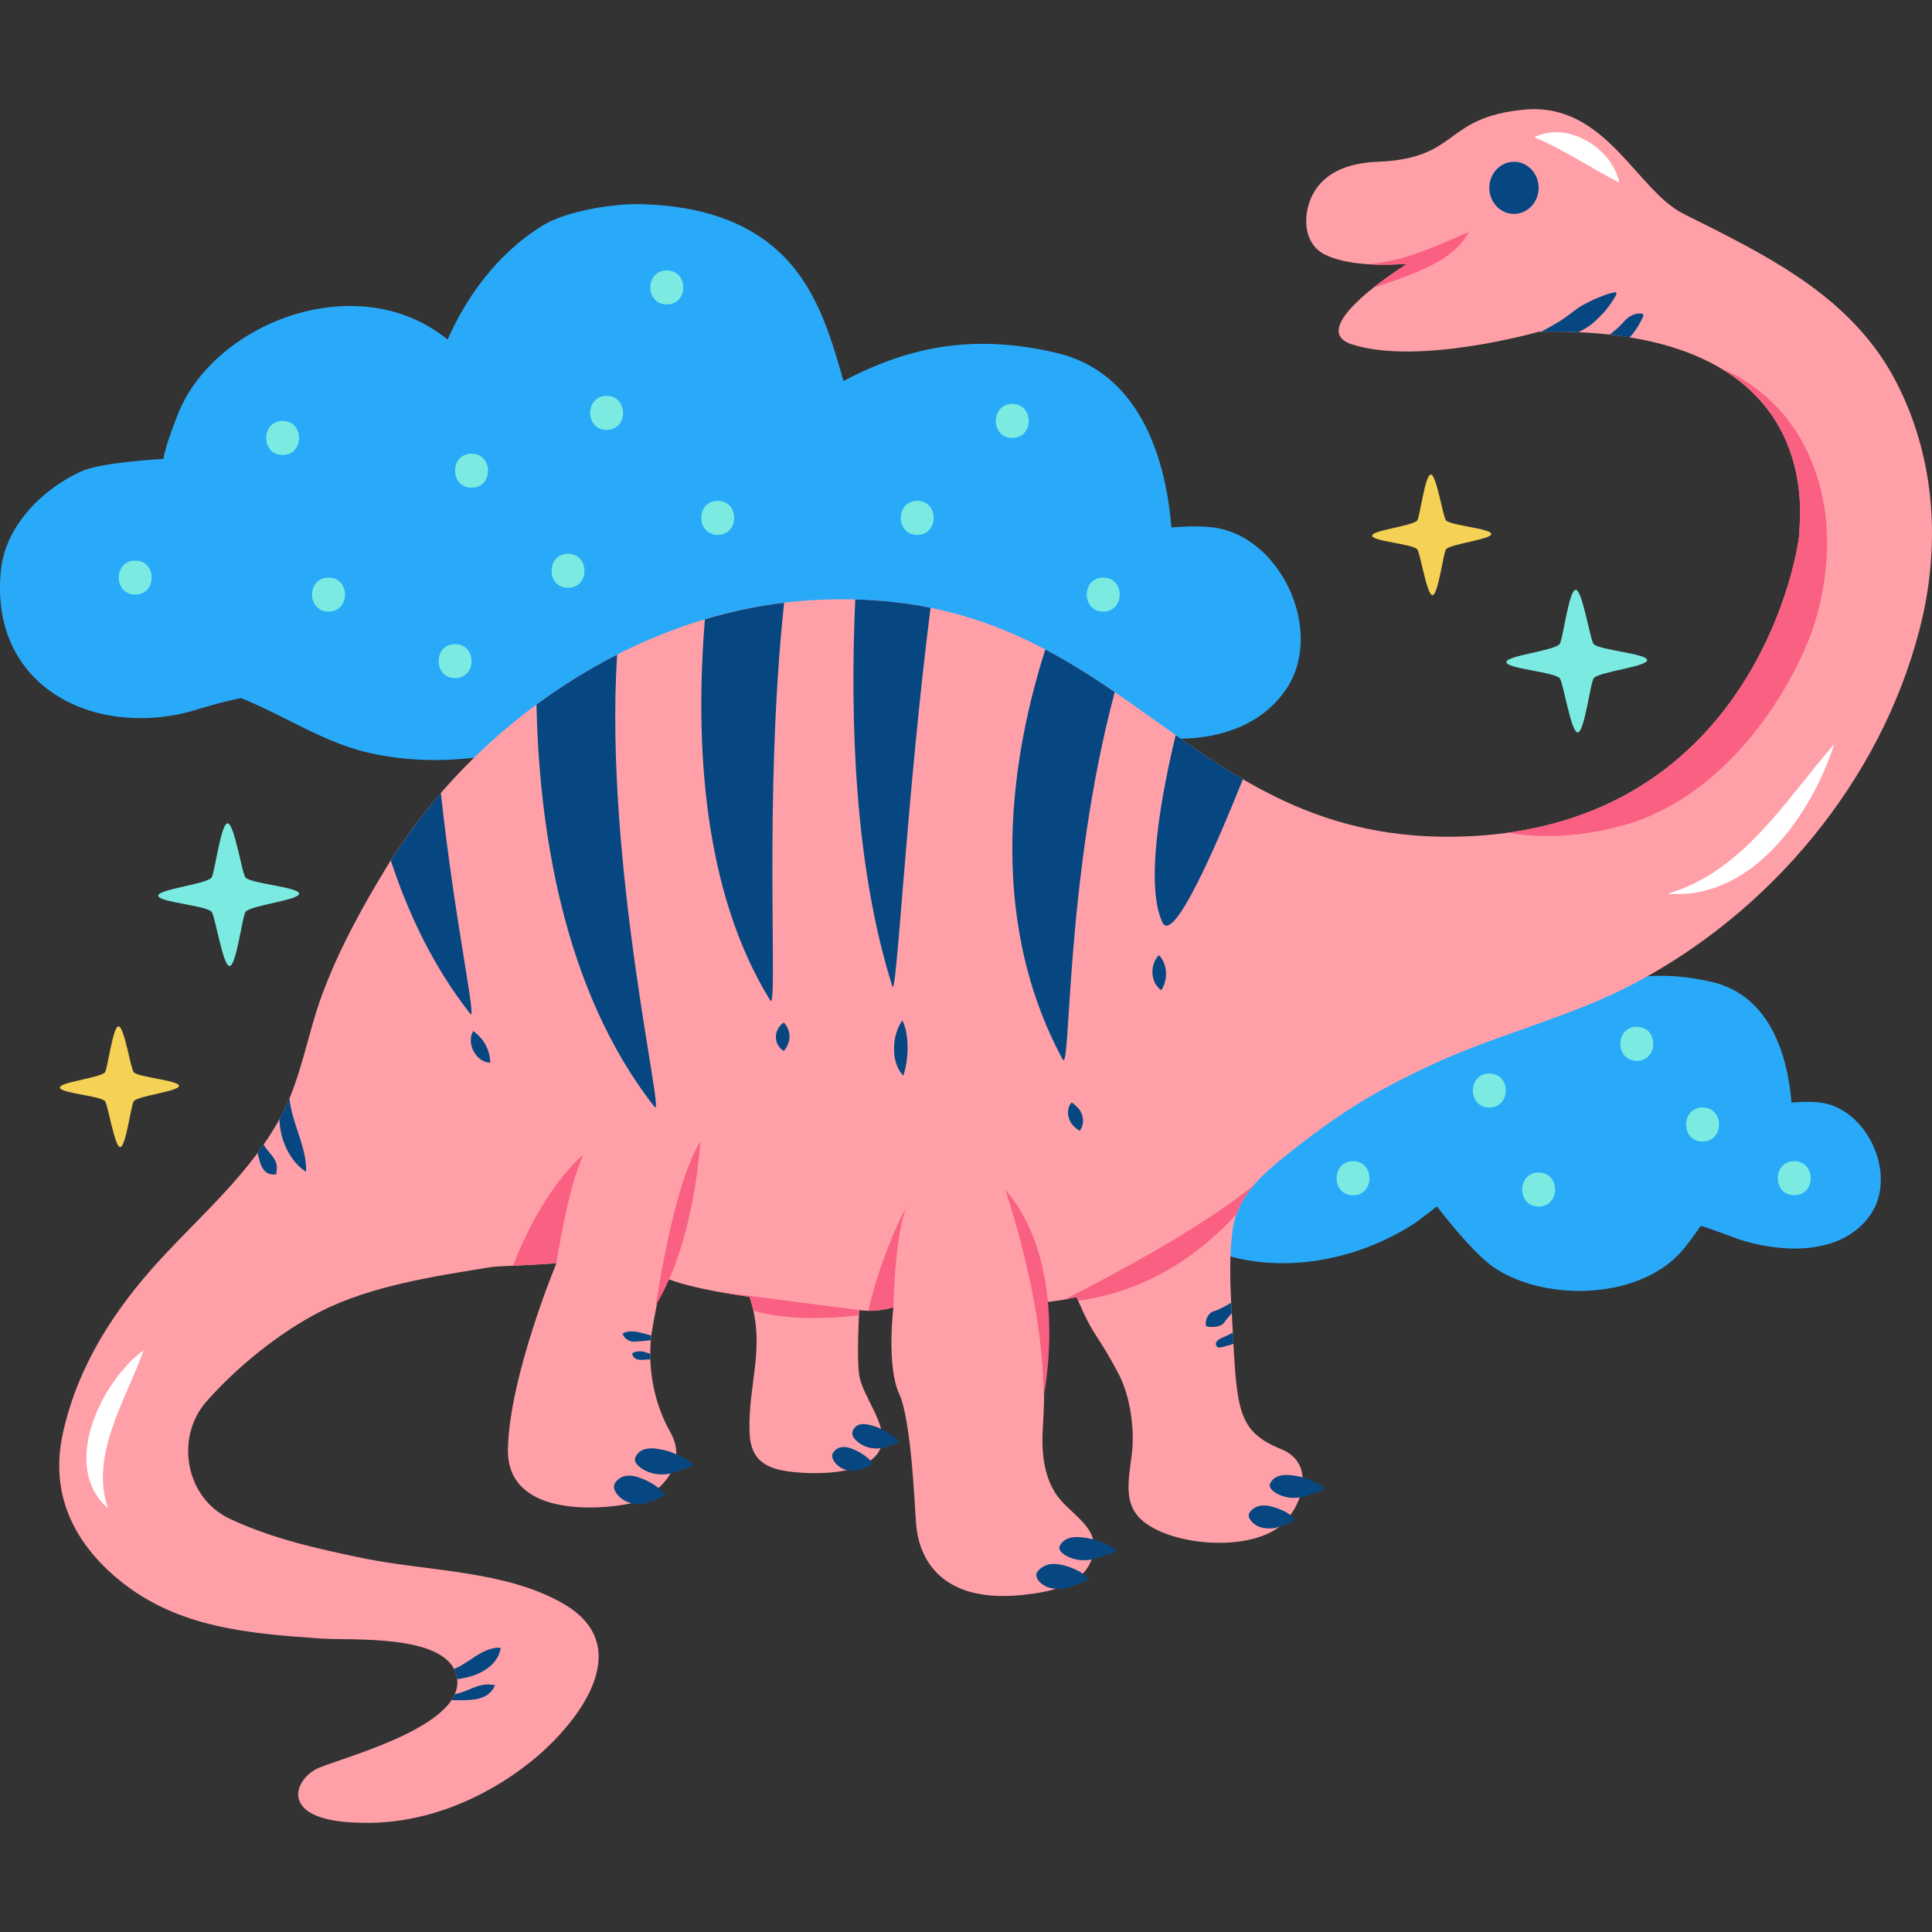 <?xml version="1.0" encoding="UTF-8"?>
<!-- Generator: Adobe Illustrator 25.4.1, SVG Export Plug-In . SVG Version: 6.00 Build 0)  -->
<svg xmlns="http://www.w3.org/2000/svg" xmlns:xlink="http://www.w3.org/1999/xlink" version="1.1" id="Capa_1" x="0px" y="0px" viewBox="0 0 512 512" style="enable-background:new 0 0 512 512;" xml:space="preserve" width="512" height="512">
<rect x="0" y="0" width="512" height="512" fill="#333333" stroke="none"/>
<g>
	<g>
		<g>
			<path style="fill:#29AAF9;" d="M331.432,143.666c-2.13-1.469-4.456-2.601-6.938-3.292c-4.365-1.207-9.63-0.929-14.057-0.586     c-1.635-19.971-9.262-41.384-30.613-46.308c-19.707-4.549-36.912-2.764-56.297,7.493c-3.682-12.959-7.57-26.075-18.163-35.198     c-10.01-8.62-23.063-11.429-36.052-11.676c-6.394-0.122-18.989,1.647-25.578,5.716c-12.535,7.742-20.545,19.786-25.114,30.169     C94.512,70.4,55.844,85.8,46.804,110.656c-3.012,7.532-3.513,10.967-3.513,10.967s-15.068,0.752-21.094,3.014     c-10.545,4.515-20.34,14.31-21.845,25.61c-3.766,30.884,23.352,45.197,49.717,38.419c9.794-3.014,13.808-3.661,13.813-3.659     c11.989,4.795,22.13,12.06,35.004,14.75c22.57,4.712,46.568-0.876,65.933-12.996c2.526-1.576,9.544-7.133,9.544-7.133     s13.406,17.767,22.096,23.581c19.859,13.298,57.406,12.424,73.289-8.128c4.134-5.35,5.806-7.943,5.806-7.943     c0.219-0.343,14.024,4.926,15.268,5.318c15.986,5.004,38.842,6.209,49.848-9.544C349.17,170.748,343.379,151.889,331.432,143.666     z"/>
		</g>
		<g>
			<path style="fill:#29AAF9;" d="M489.266,294.875c-1.472-1.015-3.08-1.795-4.792-2.272c-3.017-0.832-6.65-0.642-9.707-0.409     c-1.131-13.787-6.397-28.573-21.141-31.974c-13.607-3.143-25.488-1.91-38.874,5.175c-2.546-8.953-5.228-18.01-12.544-24.306     c-6.914-5.956-16.148-8.092-25.098-7.479c-4.582,0.314-10.118,0.919-14.418,2.613c-5.144,2.024-9.596,4.99-13.324,9.082     c-0.758,0.832-8.882,11.59-7.059,12.502l-2.081-1.044c-16.645-13.524-40.054-2.08-46.296,15.086     c-2.08,5.201-3.641,7.802-3.641,7.802s-10.404,0.521-14.566,2.08c-7.283,3.124-14.046,9.885-15.085,17.691     c-2.602,21.328,16.126,31.208,34.332,26.527c6.762-2.08,9.535-2.528,9.538-2.525c8.281,3.309,15.283,8.328,24.171,10.184     c15.586,3.253,32.157-0.603,45.531-8.975c1.743-1.09,6.588-4.927,6.588-4.927s9.259,12.274,15.26,16.285     c13.715,9.184,39.64,8.583,50.611-5.613c2.852-3.69,4.007-5.483,4.007-5.483c0.152-0.238,9.685,3.403,10.544,3.671     c11.041,3.457,26.823,4.289,34.422-6.593C501.514,313.575,497.517,300.555,489.266,294.875z"/>
		</g>
		<g>
			<path style="fill:#7BEBE1;" d="M124.962,120.231c-5.808,0-5.808,9.013,0,9.013C130.774,129.245,130.774,120.231,124.962,120.231z     "/>
			<path style="fill:#7BEBE1;" d="M87.062,153.069c-5.813,0-5.813,9.009,0,9.009C92.87,162.078,92.87,153.069,87.062,153.069z"/>
			<path style="fill:#7BEBE1;" d="M74.898,111.558c-5.812,0-5.812,9.009,0,9.009C80.707,120.567,80.707,111.558,74.898,111.558z"/>
			<path style="fill:#7BEBE1;" d="M35.834,148.566c-5.809,0-5.809,9.009,0,9.009C41.641,157.575,41.641,148.566,35.834,148.566z"/>
			<path style="fill:#7BEBE1;" d="M160.763,104.912c-5.812,0-5.812,9.013,0,9.013C166.574,113.925,166.574,104.912,160.763,104.912z     "/>
			<path style="fill:#7BEBE1;" d="M150.53,146.758c-5.808,0-5.808,9.011,0,9.011C156.341,155.769,156.341,146.758,150.53,146.758z"/>
			<path style="fill:#7BEBE1;" d="M120.607,170.7c-5.812,0-5.812,9.013,0,9.013C126.416,179.713,126.416,170.7,120.607,170.7z"/>
			<path style="fill:#7BEBE1;" d="M190.211,132.729c-5.811,0-5.811,9.013,0,9.013C196.022,141.742,196.022,132.729,190.211,132.729z     "/>
			<path style="fill:#7BEBE1;" d="M176.713,71.663c-5.812,0-5.812,9.011,0,9.011C182.52,80.674,182.52,71.663,176.713,71.663z"/>
			<path style="fill:#7BEBE1;" d="M243.081,132.729c-5.812,0-5.812,9.013,0,9.013C248.889,141.742,248.889,132.729,243.081,132.729z     "/>
			<path style="fill:#7BEBE1;" d="M268.271,107.053c-5.812,0-5.812,9.011,0,9.011C274.082,116.064,274.082,107.053,268.271,107.053z     "/>
			<path style="fill:#7BEBE1;" d="M292.363,153.069c-5.811,0-5.811,9.009,0,9.009C298.175,162.078,298.175,153.069,292.363,153.069z     "/>
			<path style="fill:#7BEBE1;" d="M407.751,310.739c-5.811,0-5.811,9.009,0,9.009C413.561,319.747,413.561,310.739,407.751,310.739z     "/>
			<path style="fill:#7BEBE1;" d="M451.196,293.505c-5.812,0-5.812,9.011,0,9.011C457.008,302.516,457.008,293.505,451.196,293.505z     "/>
			<path style="fill:#7BEBE1;" d="M433.772,272.118c-5.811,0-5.811,9.009,0,9.009S439.583,272.118,433.772,272.118z"/>
			<path style="fill:#7BEBE1;" d="M394.686,284.494c-5.811,0-5.811,9.011,0,9.011C400.496,293.505,400.496,284.494,394.686,284.494z     "/>
			<path style="fill:#7BEBE1;" d="M475.486,307.737c-5.811,0-5.811,9.009,0,9.009C481.297,316.746,481.297,307.737,475.486,307.737z     "/>
			<path style="fill:#7BEBE1;" d="M358.563,307.737c-5.812,0-5.812,9.009,0,9.009C364.375,316.746,364.375,307.737,358.563,307.737z     "/>
		</g>
	</g>
	<path style="fill:#FFA0A8;" d="M495.645,90.626c-12.55-15.821-31.126-24.771-49.452-33.935   c-12.614-6.306-20.722-29.731-42.345-27.629c-21.626,2.102-16.822,12.916-38.744,13.811c-5.929,0.248-12.05,1.72-15.876,6.571   c-4.018,5.089-4.743,14.667,1.81,17.981c4.725,2.389,12.117,2.866,17.329,2.703c1.499-0.046,3.053-0.107,4.544-0.219   c0,0-27.632,17.117-14.716,21.321c17.753,5.78,49.556-3.301,49.556-3.301c76.886-1.8,69.076,49.556,69.076,53.332   c0,3.773-11.412,77.314-88.3,80.399c-76.885,3.095-90.1-67.96-174.197-62.552c-45.401,2.919-88.657,32.485-112.01,70.906   c-6.55,10.777-12.688,21.963-17.043,33.826c-3.873,10.541-5.453,21.949-10.773,31.94c-7.909,14.847-20.893,25.875-32.123,38.107   c-12.204,13.295-21.705,28.055-25.672,45.739c-3.641,16.212,2.812,29.281,15.064,39.256c15.392,12.531,34.097,13.991,52.964,15.327   c8.541,0.603,33.106-1.321,36.177,9.559c3.689,13.07-28.37,21.463-36.328,24.689c-3.721,1.507-7.115,5.964-4.817,9.627   c2.941,4.676,12.653,4.953,17.35,4.987c15.69,0.097,31.157-6.345,43.337-16.039c12.416-9.882,28.903-30.572,8.702-42.118   c-15.497-8.858-36.041-8.469-53.16-12.018c-11.982-2.486-24.008-5.172-35.124-10.415c-11.859-5.588-14.453-21.557-6.255-30.955   c7.99-9.157,19.467-18.426,30.247-23.929c13.57-6.931,30.521-9.408,45.449-11.836c1.606-0.263,17.071-0.723,17.191-1.102   c0,0-12.466,29.885-12.906,49.255c-0.439,19.372,27.471,15.764,32.877,14.414c5.406-1.348,15.619-9.159,10.212-18.701   c-4.423-7.809-6.082-16.966-5.082-25.844c0.154-1.377,2.719-15.56,3.392-15.259c7.095,3.153,22.637,5.14,22.637,5.14   c4.43,13.368-0.451,22.902,0,35.962c0.262,7.573,4.615,9.726,11.479,10.463c6.699,0.718,20.776,0.788,23.369-6.678   c1.963-5.654-4.915-13.269-5.789-19.022c-0.716-4.695,0-17.195,0-17.195c4.954,0.674,9.055-0.744,9.055-0.744   s-1.848,15.611,1.532,22.895c3.378,7.281,4.237,32.283,4.503,34.646c0.268,2.365,1.351,21.593,28.384,18.667   c6.539-0.71,15.275-2.202,17.994-9.067c3.063-7.744-3.684-11.072-8.007-15.969c-4.502-5.101-5.2-12.458-4.805-18.966   c1.201-19.82-0.647-33.393-0.647-33.393c6.908-0.749,9.589-1.533,9.589-1.533c4.852,11.332,5.022,8.795,11.063,20.209   c2.822,5.338,3.965,12.417,3.819,18.382c-0.175,7.033-3.755,15.696,2.944,20.966c8.111,6.369,26.553,7.651,35.122,1.881   c6.566-4.423,11.174-17.122,1.33-21.109c-12.615-5.104-11.713-11.41-13.215-37.541c-0.389-6.775-0.587-13.704,0.277-20.455   c1.147-8.977,7.955-14.92,14.581-20.192c8.089-6.439,16.402-12.456,25.525-17.358c5.166-2.778,10.466-5.43,15.842-7.778   c16.602-7.247,34.411-11.612,50.468-20.08c36.389-19.18,65.219-53.716,75.603-93.66c5.649-21.73,4.411-44.849-5.77-65.041   C500.798,97.803,498.362,94.054,495.645,90.626z"/>
	<path style="fill:#074781;" d="M407.751,49.785c0,3.815-2.926,6.907-6.532,6.907c-3.608,0-6.533-3.092-6.533-6.907   c0-3.817,2.925-6.912,6.533-6.912C404.826,42.873,407.751,45.967,407.751,49.785z"/>
	<path style="fill:#FFFFFF;" d="M441.948,236.825c19.948-5.714,31.339-24.936,44.149-39.643   C480.09,215.894,464.186,238.753,441.948,236.825z"/>
	<path style="fill:#FFFFFF;" d="M406.596,36.373c8.79-4.449,20.642,2.858,22.527,12.013   C421.653,44.58,414.378,39.587,406.596,36.373z"/>
	<path style="fill:#FFFFFF;" d="M38.081,357.809c-4.616,12.942-14.374,27.836-9.462,41.9   C15.834,388.649,26.882,365.943,38.081,357.809z"/>
	<g>
		<path style="fill:#F96081;" d="M455.809,97.487c24.918,14.631,21.018,41.102,21.018,43.773c0,3.586-10.296,70.045-77.136,79.404    c13.55,2.542,30.151-0.642,39.678-5.406c18.922-9.009,33.562-28.831,40.771-47.754    C490.461,137.227,480.679,108.001,455.809,97.487z"/>
	</g>
	<path style="fill:#F96081;" d="M327.69,321.75c1.073-2.966,2.784-5.576,4.841-7.943c-13.743,11.743-42.71,26.7-50.212,30.493   c1.902-0.331,2.975-0.569,2.975-0.569c0.143,0.333,0.281,0.654,0.417,0.963C305.668,342.012,319.584,330.69,327.69,321.75z"/>
	<path style="fill:#F96081;" d="M266.379,315.244c0,0,10.451,29.958,10.136,55.188C276.515,370.433,283.95,335.517,266.379,315.244z   "/>
	<path style="fill:#F96081;" d="M190.451,342.365c4.554,0.832,8.188,1.299,8.188,1.299c0.414,1.248,0.748,2.462,1.01,3.654   c8.937,2.684,20.24,2.129,27.979,1.231c0.04-0.844,0.072-1.355,0.072-1.355"/>
	<path style="fill:#F96081;" d="M173.836,345.825c0,0,4.604-32.135,11.745-43.241C185.582,302.584,184.205,328.817,173.836,345.825z   "/>
	<g>
		<path style="fill-rule:evenodd;clip-rule:evenodd;fill:#F96081;" d="M368.367,70.128c1.499-0.046,3.053-0.107,4.544-0.219    c0,0-4.392,2.722-8.855,6.26c2.222-0.674,4.449-1.433,6.721-2.255c6.45-2.343,15.207-5.861,18.436-12.427    c-8.399,3.637-17.489,7.958-26.842,8.525C364.496,70.157,366.561,70.184,368.367,70.128z"/>
	</g>
	<g>
		<path style="fill:#F5D155;" d="M35.477,284.182c-0.847-0.815-2.541-12.274-4.079-12.186c-1.545,0.092-2.885,11.458-3.604,12.208    c-1.446,1.498-12.01,2.569-11.925,4.021c0.086,1.455,10.465,2.141,11.928,3.559c0.817,0.793,2.539,12.286,4.079,12.196    c1.541-0.095,2.856-11.424,3.606-12.2c1.394-1.45,12.042-2.569,11.956-4.031C47.352,286.289,36.885,285.552,35.477,284.182z"/>
		<path style="fill:#F5D155;" d="M383.236,137.937c-0.844-0.82-2.537-12.276-4.075-12.186c-1.547,0.088-2.887,11.456-3.605,12.208    c-1.445,1.499-12.011,2.567-11.926,4.019c0.086,1.455,10.465,2.143,11.929,3.559c0.82,0.795,2.54,12.283,4.077,12.196    c1.541-0.095,2.859-11.424,3.608-12.205c1.39-1.445,12.04-2.567,11.956-4.026C395.111,140.041,384.648,139.307,383.236,137.937z"/>
		<path style="fill:#7BEBE1;" d="M65.111,232.6c-0.997-0.966-3.001-14.514-4.817-14.407c-1.827,0.107-3.413,13.546-4.263,14.431    c-1.708,1.776-14.197,3.034-14.096,4.756c0.103,1.715,12.372,2.528,14.102,4.206c0.967,0.937,3.001,14.521,4.82,14.412    c1.822-0.107,3.378-13.502,4.261-14.419c1.649-1.713,14.237-3.036,14.136-4.766C79.15,235.086,66.78,234.215,65.111,232.6z"/>
		<path style="fill:#7BEBE1;" d="M422.376,170.712c-0.996-0.968-3.001-14.514-4.818-14.41c-1.826,0.107-3.411,13.543-4.262,14.429    c-1.708,1.776-14.195,3.036-14.097,4.756c0.103,1.718,12.373,2.53,14.104,4.206c0.967,0.939,3,14.521,4.818,14.417    c1.822-0.109,3.378-13.507,4.261-14.424c1.649-1.71,14.237-3.036,14.137-4.763C436.416,173.196,424.045,172.325,422.376,170.712z"/>
	</g>
	<g>
		<path style="fill:#F96081;" d="M230.101,347.372c3.808,0.059,6.65-0.919,6.652-0.922c0.195-7.15,0.895-19.769,3.39-26.469    C240.143,319.981,233.866,331.189,230.101,347.372z"/>
	</g>
	<g>
		<path style="fill:#F96081;" d="M135.983,335.417c4.758-0.224,10.81-0.489,11.466-0.723c1.355-8.422,3.882-21.773,7.166-28.697    C154.615,305.997,144.02,314.378,135.983,335.417z"/>
	</g>
	<g>
		<g>
			<path style="fill:#074781;" d="M308.038,244.404c2.855,6.116,14.296-20.309,21.345-37.903c-6.16-3.603-12.013-7.59-17.812-11.687     C308.022,209.53,303.25,234.142,308.038,244.404z"/>
			<path style="fill:#074781;" d="M277.022,172.118c-8.539,26.712-16.245,69.994,4.587,108.624     c2.225,4.133,0.536-47.612,13.809-97.339C289.551,179.39,283.498,175.536,277.022,172.118z"/>
			<path style="fill:#074781;" d="M142.179,186.71c0.633,31.563,6.628,75.259,31.307,106.652     c2.917,3.712-13.439-64.438-9.942-119.871C156.09,177.283,148.934,181.72,142.179,186.71z"/>
			<path style="fill:#074781;" d="M124.613,268.649c1.857,2.362-4.103-24.418-7.775-58.494c-4.895,5.658-9.341,11.643-13.27,17.871     C108.297,242.467,115.049,256.485,124.613,268.649z"/>
			<path style="fill:#074781;" d="M186.803,164.136c-2.629,32.366-0.701,71.828,17.318,100.99c2.177,3.528-1.877-53.6,3.683-105.399     C200.708,160.584,193.684,162.073,186.803,164.136z"/>
			<path style="fill:#074781;" d="M226.65,158.869c-1.418,31.794-0.206,70.8,9.831,102.504c1.148,3.627,3.721-49.722,10.12-100.297     C240.432,159.825,233.816,159.054,226.65,158.869z"/>
		</g>
		<g>
			<path style="fill:#074781;" d="M239.121,270.435c0,0,0.138,0.241,0.309,0.654c0.179,0.416,0.385,1.007,0.562,1.705     c0.365,1.399,0.556,3.219,0.53,4.99c-0.016,0.448-0.006,0.883-0.046,1.321c-0.029,0.435-0.071,0.859-0.106,1.27     c-0.1,0.832-0.214,1.603-0.352,2.289c-0.078,0.348-0.148,0.667-0.212,0.946c-0.061,0.285-0.139,0.543-0.197,0.754     c-0.12,0.431-0.231,0.696-0.231,0.696s-0.196-0.187-0.469-0.547c-0.135-0.182-0.308-0.404-0.475-0.667     c-0.18-0.265-0.336-0.569-0.487-0.91c-0.32-0.681-0.606-1.501-0.77-2.394c-0.203-0.898-0.244-1.846-0.259-2.8     c0.022-0.474,0.04-0.944,0.092-1.404c0.037-0.469,0.125-0.915,0.212-1.35c0.172-0.869,0.426-1.662,0.697-2.338     c0.266-0.676,0.564-1.226,0.799-1.611C238.949,270.649,239.121,270.435,239.121,270.435z"/>
			<path style="fill:#074781;" d="M284.001,292.162c0,0,0.038,0.024,0.111,0.07c0.067,0.049,0.19,0.112,0.297,0.205     c0.242,0.165,0.516,0.469,0.83,0.735c0.309,0.273,0.562,0.535,0.835,0.919c0.133,0.185,0.238,0.365,0.347,0.577     c0.114,0.212,0.21,0.428,0.292,0.645c0.162,0.467,0.269,0.939,0.297,1.457c0.036,0.492-0.021,1-0.14,1.445     c-0.104,0.433-0.314,0.825-0.471,1.068c-0.07,0.124-0.165,0.221-0.213,0.289c-0.052,0.063-0.081,0.1-0.081,0.1     s-0.039-0.024-0.112-0.073c-0.068-0.049-0.195-0.114-0.302-0.202c-0.248-0.168-0.516-0.394-0.842-0.659     c-0.302-0.265-0.596-0.579-0.868-0.949c-0.125-0.18-0.254-0.375-0.361-0.589c-0.117-0.212-0.212-0.426-0.297-0.662     c-0.084-0.238-0.149-0.484-0.198-0.727c-0.056-0.241-0.079-0.516-0.09-0.764c-0.03-0.484,0.04-1.056,0.163-1.491     c0.124-0.443,0.349-0.752,0.507-1.005c0.071-0.119,0.169-0.221,0.217-0.285C283.973,292.199,284.001,292.162,284.001,292.162z"/>
			<path style="fill:#074781;" d="M307.128,253.12c0,0,0.033,0.037,0.096,0.105c0.059,0.066,0.17,0.165,0.26,0.294     c0.207,0.253,0.454,0.62,0.689,1.051c0.226,0.438,0.419,0.956,0.573,1.479c0.143,0.528,0.237,1.09,0.253,1.654     c0.013,0.282,0.024,0.557,0.007,0.834c-0.005,0.275-0.044,0.548-0.086,0.815c-0.106,0.538-0.226,1.039-0.379,1.486     c-0.166,0.448-0.358,0.842-0.522,1.129c-0.07,0.141-0.163,0.258-0.212,0.341c-0.051,0.078-0.078,0.122-0.078,0.122     s-0.04-0.029-0.113-0.085c-0.07-0.056-0.192-0.139-0.302-0.248c-0.243-0.221-0.545-0.545-0.843-0.963     c-0.296-0.416-0.575-0.927-0.735-1.484c-0.172-0.557-0.302-1.168-0.336-1.773c-0.017-0.603,0.04-1.209,0.157-1.776     c0.111-0.569,0.314-1.075,0.535-1.516c0.23-0.435,0.476-0.805,0.679-1.061c0.087-0.129,0.201-0.231,0.259-0.299     C307.093,253.157,307.128,253.12,307.128,253.12z"/>
			<path style="fill:#074781;" d="M207.701,270.98c0,0,0.032,0.034,0.089,0.095c0.054,0.056,0.157,0.151,0.236,0.26     c0.186,0.224,0.404,0.54,0.6,0.915c0.186,0.375,0.349,0.803,0.46,1.226c0.055,0.214,0.094,0.433,0.109,0.654     c0.028,0.214,0.013,0.448,0.027,0.662c0.004,0.212-0.007,0.423-0.043,0.635c-0.022,0.209-0.079,0.424-0.141,0.625     c-0.151,0.423-0.248,0.791-0.438,1.151c-0.185,0.353-0.391,0.676-0.567,0.912c-0.073,0.119-0.173,0.221-0.221,0.285     c-0.054,0.07-0.083,0.107-0.083,0.107s-0.037-0.022-0.11-0.066c-0.066-0.044-0.186-0.1-0.287-0.19     c-0.234-0.168-0.523-0.43-0.804-0.779c-0.264-0.346-0.568-0.786-0.682-1.258c-0.068-0.236-0.133-0.484-0.162-0.737     c-0.043-0.255-0.061-0.516-0.065-0.774c-0.011-0.263,0.044-0.501,0.089-0.744c0.046-0.246,0.114-0.484,0.198-0.71     c0.158-0.457,0.388-0.859,0.65-1.185c0.263-0.333,0.535-0.606,0.758-0.793c0.101-0.092,0.22-0.165,0.282-0.217     C207.666,271.009,207.701,270.98,207.701,270.98z"/>
			<path style="fill:#074781;" d="M125.421,273.24c0,0,0.043,0.029,0.122,0.085c0.073,0.054,0.207,0.127,0.325,0.236     c0.269,0.187,0.577,0.555,0.941,0.859c0.173,0.163,0.343,0.338,0.502,0.518c0.156,0.183,0.349,0.387,0.502,0.601     c0.16,0.207,0.303,0.435,0.458,0.659c0.152,0.226,0.293,0.46,0.413,0.708c0.134,0.236,0.262,0.479,0.362,0.73     c0.107,0.253,0.204,0.501,0.298,0.749c0.169,0.508,0.305,1.005,0.397,1.479c0.071,0.489,0.148,0.898,0.165,1.233     c0.022,0.156,0.011,0.311,0.016,0.401c0.003,0.102,0.005,0.153,0.005,0.153s-0.051-0.005-0.146-0.01     c-0.088-0.014-0.238-0.014-0.397-0.051c-0.325-0.061-0.804-0.173-1.269-0.414c-0.479-0.236-0.99-0.574-1.43-1.019     c-0.229-0.216-0.457-0.455-0.636-0.722c-0.196-0.265-0.377-0.543-0.54-0.83c-0.147-0.294-0.278-0.598-0.388-0.905     c-0.125-0.302-0.192-0.625-0.249-0.934c-0.056-0.316-0.1-0.606-0.105-0.915c-0.005-0.311,0.01-0.601,0.039-0.873     c0.022-0.27,0.088-0.506,0.162-0.708c0.057-0.205,0.142-0.389,0.207-0.543c0.056-0.148,0.14-0.277,0.18-0.36     C125.397,273.286,125.421,273.24,125.421,273.24z"/>
		</g>
	</g>
	<path style="fill:#074781;" d="M232.659,378.298c-2.494-0.91-5.584-1.803-6.684,0.917c-0.409,1.013,0.297,2.071,1.411,2.972   c2.108,1.704,4.988,2.105,7.552,1.227l3.347-1.145C237.261,380.332,232.659,378.298,232.659,378.298z"/>
	<path style="fill:#074781;" d="M231.101,387.571c-0.091-0.114-0.193-0.231-0.3-0.349c-1.038-1.147-2.323-2.039-3.713-2.719   c-2.175-1.063-4.65-1.799-6.226,0.37c-0.603,0.83-0.286,1.828,0.459,2.778c0.913,1.164,2.291,1.872,3.756,2.074l0,0   c0.864,0.119,1.74,0.044,2.574-0.211C229.234,389.031,231.595,388.186,231.101,387.571z"/>
	<path style="fill:#074781;" d="M344.828,391.401c-2.908-0.64-6.538-1.199-8.122,1.53c-0.654,1.129,0.341,2.179,1.845,2.976   c2.379,1.261,5.208,1.356,7.752,0.477l4.9-1.692C350.159,392.921,344.828,391.401,344.828,391.401z"/>
	<path style="fill:#074781;" d="M342.999,402.497c-0.346-0.377-0.831-0.789-1.264-1.131c-0.593-0.469-1.24-0.85-1.938-1.139   c-2.668-1.106-6.121-2.321-8.428,0.309c-0.744,0.847-0.464,1.795,0.307,2.672c0.988,1.124,2.448,1.721,3.942,1.807l0.67,0.039   c0.709,0.041,1.415-0.045,2.094-0.251C340.183,404.257,343.577,403.124,342.999,402.497z"/>
	<path style="fill:#074781;" d="M289.335,407.846c-2.991-0.625-6.724-1.168-8.375,1.606c-0.682,1.146,0.334,2.201,1.877,2.996   c2.446,1.262,5.335,1.341,7.936,0.44l5.104-1.767C294.813,409.34,289.335,407.846,289.335,407.846z"/>
	<path style="fill:#074781;" d="M288.238,418.157c-0.087-0.09-0.181-0.183-0.281-0.276c-1.2-1.116-2.654-1.916-4.196-2.471   c-2.838-1.022-6.231-1.787-8.623,0.827c-0.838,0.915-0.568,1.917,0.247,2.839c1.088,1.23,2.693,1.876,4.334,1.942l1.005,0.04   c0.711,0.029,1.418-0.06,2.099-0.266C284.818,420.187,288.898,418.843,288.238,418.157z"/>
	<path style="fill:#074781;" d="M176.993,384.543c-3.093-0.815-6.943-1.562-8.533,1.482c-0.656,1.257,0.427,2.475,2.04,3.423   c2.53,1.487,5.625,1.662,8.399,0.707l4.929-1.697C182.67,386.426,176.993,384.543,176.993,384.543z"/>
	<path style="fill:#074781;" d="M175.965,395.79c-0.09-0.107-0.187-0.217-0.29-0.328c-1.231-1.328-2.747-2.357-4.389-3.12   c-2.785-1.294-6.043-2.281-8.159,0.458c-0.754,0.974-0.429,2.12,0.42,3.21c1.127,1.446,2.856,2.297,4.679,2.499l0.249,0.028   c0.953,0.106,1.916,0.023,2.834-0.254C173.303,397.68,176.6,396.545,175.965,395.79z"/>
	<path style="fill:#074781;" d="M426.72,77.74c-0.454,0.117-0.982,0.29-1.578,0.508c-0.581,0.229-1.238,0.487-1.956,0.767   c-0.708,0.289-1.455,0.633-2.226,1.044c-0.768,0.421-1.593,0.783-2.4,1.326c-0.815,0.521-1.619,1.214-2.47,1.81   c-0.843,0.63-1.711,1.253-2.592,1.842c-0.892,0.518-1.786,1.034-2.669,1.547c-0.83,0.504-1.657,0.915-2.462,1.336   c3.483-0.068,6.795-0.029,9.937,0.109c0.596-0.27,1.176-0.584,1.736-0.917c0.893-0.567,1.757-1.127,2.511-1.849   c0.762-0.689,1.467-1.382,2.098-2.051c0.641-0.647,1.187-1.331,1.651-1.98c0.468-0.633,0.864-1.202,1.173-1.696   c0.624-0.978,0.929-1.615,0.929-1.615l-0.218-0.494C428.183,77.426,427.617,77.487,426.72,77.74z"/>
	<path style="fill:#074781;" d="M426.57,88.673c1.842,0.204,3.613,0.453,5.322,0.732c0.085-0.093,0.173-0.17,0.253-0.268   c0.398-0.462,0.772-0.944,1.118-1.425c0.343-0.467,0.654-0.944,0.927-1.409c0.27-0.455,0.505-0.878,0.696-1.248   c0.386-0.735,0.599-1.246,0.599-1.246l-0.005-0.545c0,0-0.22-0.122-0.595-0.173c-0.189-0.029-0.416-0.032-0.672-0.015   c-0.259,0.022-0.545,0.068-0.85,0.151c-0.308,0.078-0.636,0.204-0.987,0.389c-0.344,0.168-0.693,0.355-1.069,0.674   c-0.377,0.314-0.776,0.771-1.171,1.192c-0.398,0.428-0.811,0.864-1.222,1.26c-0.397,0.333-0.795,0.674-1.19,1.01   C427.318,88.106,426.944,88.388,426.57,88.673z"/>
	<path style="fill:#074781;" d="M131.161,436.726c-3.74,0.615-6.468,3.411-9.735,5.068c-0.364,0.199-0.742,0.345-1.119,0.489   c0.247,0.47,0.459,0.956,0.608,1.484c0.117,0.414,0.197,0.819,0.245,1.227c0.41-0.039,0.828-0.083,1.228-0.2   c4.454-0.714,9.594-3.239,10.306-8.11C132.695,436.684,131.792,436.58,131.161,436.726z"/>
	<path style="fill:#074781;" d="M130.024,446.445c-3.143-0.399-5.909,1.694-8.853,2.398c-0.223,0.054-0.445,0.117-0.661,0.17   c-0.226,0.516-0.51,1.022-0.837,1.518c0.164,0.014,0.315,0.029,0.489,0.044c3.543-0.043,8.363,0.407,10.521-3.007   c0.224-0.35,0.52-0.989,0.52-0.989S130.511,446.47,130.024,446.445z"/>
	<path style="fill:#074781;" d="M74.058,296.578c0,0.022,0.001,0.046,0.002,0.073c0.109,5.23,2.614,11.017,7.037,13.902   c0,0,0.079-0.879-0.014-1.743c-0.374-5.32-2.998-10.183-4.014-15.383c-0.201-0.795-0.258-1.591-0.356-2.37   c-0.665,1.603-1.389,3.18-2.209,4.722C74.361,296.045,74.204,296.305,74.058,296.578z"/>
	<path style="fill:#074781;" d="M68.412,306.121c0.51,2.186,1.18,5.016,3.862,5.121c0.38,0.044,0.944,0.004,0.944,0.004   s0.053-0.593,0.079-1.05c0.51-2.746-1.721-4.266-3.068-6.272c-0.124-0.2-0.257-0.404-0.372-0.596   c-0.516,0.745-1.046,1.477-1.585,2.204C68.307,305.734,68.351,305.932,68.412,306.121z"/>
	<path style="fill:#074781;" d="M323.936,350.96c0.254-0.187,0.45-0.435,0.657-0.725c0.204-0.287,0.416-0.564,0.647-0.82   c0.231-0.272,0.463-0.547,0.691-0.815c0.192-0.205,0.35-0.455,0.505-0.693c-0.025-0.46-0.05-0.915-0.078-1.389   c-0.026-0.435-0.046-0.878-0.072-1.316c-0.091,0.07-0.193,0.136-0.298,0.192c-0.2,0.124-0.413,0.255-0.642,0.394   c-0.206,0.134-0.503,0.275-0.76,0.416c-0.521,0.28-1.129,0.567-1.705,0.854c-0.311,0.136-0.645,0.253-0.977,0.355   c-0.326,0.1-0.671,0.224-0.933,0.399c-0.268,0.178-0.472,0.384-0.652,0.64c-0.185,0.246-0.332,0.499-0.446,0.752   c-0.114,0.251-0.191,0.516-0.249,0.761c-0.051,0.246-0.078,0.472-0.083,0.669c-0.013,0.392,0.044,0.657,0.044,0.657l0.317,0.275   c0,0,0.316,0.056,0.755,0.083c0.224,0.012,0.472,0.015,0.737,0.007c0.257-0.012,0.539-0.036,0.839-0.078   c0.292-0.041,0.586-0.11,0.871-0.204C323.386,351.286,323.689,351.148,323.936,350.96z"/>
	<path style="fill:#074781;" d="M324.593,356.821c0.359-0.092,0.759-0.207,1.191-0.331c0.344-0.112,0.72-0.234,1.095-0.362   c-0.052-0.959-0.106-1.951-0.161-2.988c-0.375,0.2-0.747,0.399-1.128,0.596c-0.788,0.421-1.954,0.832-2.546,1.214   c-0.584,0.38-0.754,0.735-0.822,1.046c-0.023,0.156,0.001,0.304,0.034,0.431c0.048,0.134,0.11,0.248,0.191,0.346   c0.152,0.19,0.342,0.306,0.342,0.306l0.592,0.017C323.382,357.096,323.888,356.999,324.593,356.821z"/>
	<path style="fill:#074781;" d="M168.675,355.515c0.984-0.084,2.056-0.122,2.985-0.251c0.287-0.037,0.574-0.059,0.82-0.112   c0.034-0.414,0.072-0.822,0.114-1.238c-0.037-0.007-0.072-0.015-0.111-0.022c-2.347-0.546-5.272-1.848-7.533-0.442   c0,0,0.29,0.546,0.443,0.77C166.099,355.229,167.433,355.736,168.675,355.515z"/>
	<path style="fill:#074781;" d="M172.328,358.804c-0.303-0.11-0.615-0.225-0.93-0.341c-2.519-0.92-3.819,0.178-3.819,0.178   s-0.05,0.613,0.44,1.102c0.99,1.045,2.824,0.502,4.131,0.521c0.072-0.01,0.136-0.017,0.206-0.024   C172.339,359.762,172.328,359.285,172.328,358.804z"/>
</g>















</svg>
